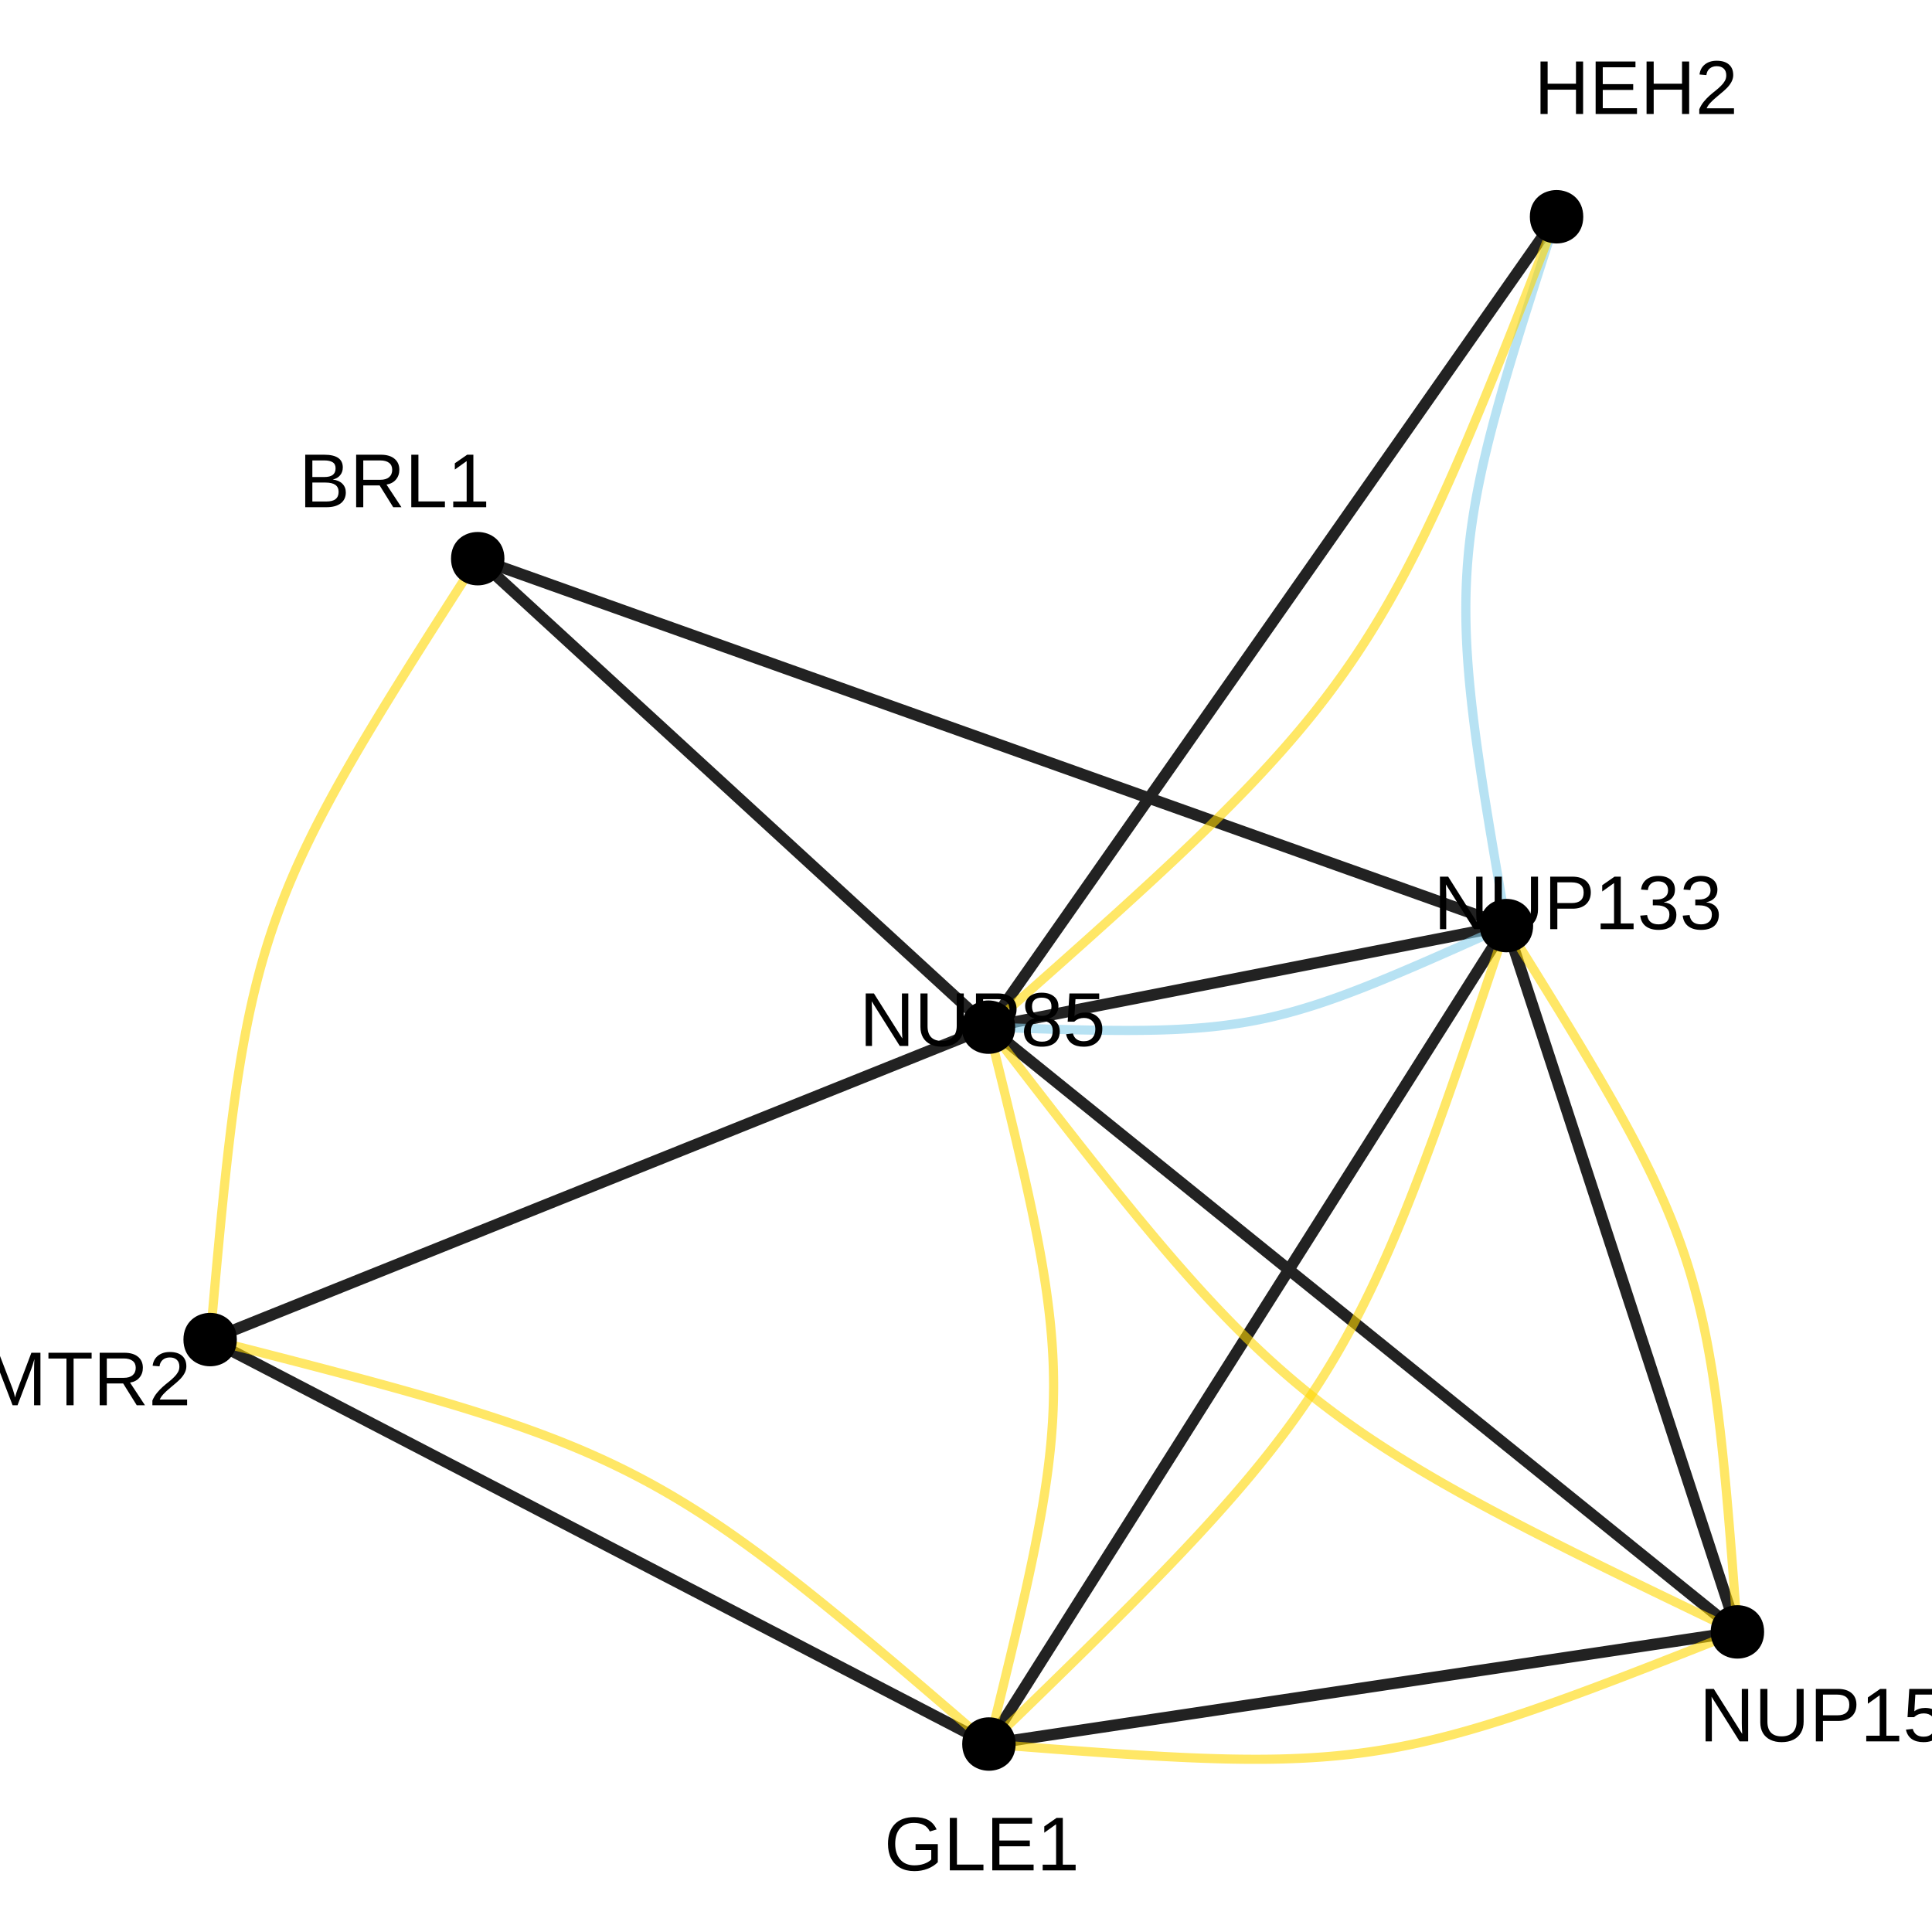 <?xml version="1.0" encoding="UTF-8"?>
<svg xmlns="http://www.w3.org/2000/svg" xmlns:xlink="http://www.w3.org/1999/xlink" width="360pt" height="360pt" viewBox="0 0 360 360" version="1.1">
<defs>
<g>
<symbol overflow="visible" id="glyph0-0">
<path style="stroke:none;" d="M 1.422 -9.781 L 9.234 -9.781 L 9.234 0 L 1.422 0 Z M 1.953 -9.25 L 1.953 -0.531 L 8.703 -0.531 L 8.703 -9.25 Z M 1.953 -9.25 "/>
</symbol>
<symbol overflow="visible" id="glyph0-1">
<path style="stroke:none;" d="M 0.719 -4.938 C 0.719 -6.52 1.141 -7.742 1.984 -8.609 C 2.836 -9.484 4.035 -9.922 5.578 -9.922 C 6.66 -9.922 7.539 -9.738 8.219 -9.375 C 8.895 -9.008 9.414 -8.426 9.781 -7.625 L 8.516 -7.25 C 8.242 -7.801 7.863 -8.203 7.375 -8.453 C 6.883 -8.711 6.273 -8.844 5.547 -8.844 C 4.422 -8.844 3.555 -8.5 2.953 -7.812 C 2.359 -7.133 2.062 -6.176 2.062 -4.938 C 2.062 -3.695 2.379 -2.719 3.016 -2 C 3.648 -1.289 4.523 -0.938 5.641 -0.938 C 6.285 -0.938 6.883 -1.031 7.438 -1.219 C 7.988 -1.414 8.438 -1.68 8.781 -2.016 L 8.781 -3.781 L 5.859 -3.781 L 5.859 -4.891 L 10 -4.891 L 10 -1.516 C 9.477 -0.992 8.844 -0.586 8.094 -0.297 C 7.344 -0.004 6.523 0.141 5.641 0.141 C 4.617 0.141 3.738 -0.062 3 -0.469 C 2.258 -0.875 1.691 -1.457 1.297 -2.219 C 0.91 -2.988 0.719 -3.895 0.719 -4.938 Z M 0.719 -4.938 "/>
</symbol>
<symbol overflow="visible" id="glyph0-2">
<path style="stroke:none;" d="M 1.172 0 L 1.172 -9.781 L 2.5 -9.781 L 2.5 -1.078 L 7.438 -1.078 L 7.438 0 Z M 1.172 0 "/>
</symbol>
<symbol overflow="visible" id="glyph0-3">
<path style="stroke:none;" d="M 1.172 0 L 1.172 -9.781 L 8.594 -9.781 L 8.594 -8.703 L 2.5 -8.703 L 2.5 -5.562 L 8.172 -5.562 L 8.172 -4.484 L 2.5 -4.484 L 2.5 -1.078 L 8.875 -1.078 L 8.875 0 Z M 1.172 0 "/>
</symbol>
<symbol overflow="visible" id="glyph0-4">
<path style="stroke:none;" d="M 1.078 0 L 1.078 -1.062 L 3.578 -1.062 L 3.578 -8.594 L 1.375 -7.016 L 1.375 -8.188 L 3.672 -9.781 L 4.828 -9.781 L 4.828 -1.062 L 7.219 -1.062 L 7.219 0 Z M 1.078 0 "/>
</symbol>
<symbol overflow="visible" id="glyph0-5">
<path style="stroke:none;" d="M 7.781 0 L 7.781 -4.531 L 2.5 -4.531 L 2.5 0 L 1.172 0 L 1.172 -9.781 L 2.5 -9.781 L 2.5 -5.641 L 7.781 -5.641 L 7.781 -9.781 L 9.109 -9.781 L 9.109 0 Z M 7.781 0 "/>
</symbol>
<symbol overflow="visible" id="glyph0-6">
<path style="stroke:none;" d="M 0.719 0 L 0.719 -0.875 C 0.945 -1.414 1.234 -1.895 1.578 -2.312 C 1.922 -2.727 2.281 -3.102 2.656 -3.438 C 3.031 -3.77 3.398 -4.078 3.766 -4.359 C 4.129 -4.648 4.457 -4.941 4.75 -5.234 C 5.051 -5.523 5.289 -5.828 5.469 -6.141 C 5.656 -6.453 5.75 -6.805 5.75 -7.203 C 5.75 -7.742 5.594 -8.16 5.281 -8.453 C 4.969 -8.754 4.531 -8.906 3.969 -8.906 C 3.438 -8.906 3 -8.758 2.656 -8.469 C 2.312 -8.176 2.109 -7.77 2.047 -7.25 L 0.766 -7.359 C 0.859 -8.148 1.191 -8.773 1.766 -9.234 C 2.336 -9.691 3.07 -9.922 3.969 -9.922 C 4.957 -9.922 5.719 -9.688 6.25 -9.219 C 6.781 -8.758 7.047 -8.102 7.047 -7.25 C 7.047 -6.863 6.957 -6.484 6.781 -6.109 C 6.602 -5.734 6.344 -5.359 6 -4.984 C 5.656 -4.609 5.004 -4.031 4.047 -3.25 C 3.516 -2.812 3.086 -2.414 2.766 -2.062 C 2.453 -1.719 2.227 -1.383 2.094 -1.062 L 7.188 -1.062 L 7.188 0 Z M 0.719 0 "/>
</symbol>
<symbol overflow="visible" id="glyph0-7">
<path style="stroke:none;" d="M 7.516 0 L 2.281 -8.328 L 2.312 -7.656 L 2.344 -6.5 L 2.344 0 L 1.172 0 L 1.172 -9.781 L 2.703 -9.781 L 8 -1.391 C 7.945 -2.297 7.922 -2.957 7.922 -3.375 L 7.922 -9.781 L 9.109 -9.781 L 9.109 0 Z M 7.516 0 "/>
</symbol>
<symbol overflow="visible" id="glyph0-8">
<path style="stroke:none;" d="M 5.078 0.141 C 4.273 0.141 3.57 -0.004 2.969 -0.297 C 2.375 -0.586 1.91 -1.008 1.578 -1.562 C 1.254 -2.125 1.094 -2.789 1.094 -3.562 L 1.094 -9.781 L 2.422 -9.781 L 2.422 -3.672 C 2.422 -2.773 2.645 -2.094 3.094 -1.625 C 3.551 -1.164 4.207 -0.938 5.062 -0.938 C 5.945 -0.938 6.633 -1.176 7.125 -1.656 C 7.613 -2.133 7.859 -2.832 7.859 -3.75 L 7.859 -9.781 L 9.172 -9.781 L 9.172 -3.672 C 9.172 -2.891 9.004 -2.207 8.672 -1.625 C 8.336 -1.051 7.863 -0.613 7.25 -0.312 C 6.633 -0.008 5.91 0.141 5.078 0.141 Z M 5.078 0.141 "/>
</symbol>
<symbol overflow="visible" id="glyph0-9">
<path style="stroke:none;" d="M 8.734 -6.844 C 8.734 -5.914 8.43 -5.176 7.828 -4.625 C 7.223 -4.082 6.398 -3.812 5.359 -3.812 L 2.5 -3.812 L 2.5 0 L 1.172 0 L 1.172 -9.781 L 5.281 -9.781 C 6.375 -9.781 7.223 -9.52 7.828 -9 C 8.43 -8.488 8.734 -7.77 8.734 -6.844 Z M 7.406 -6.828 C 7.406 -8.086 6.645 -8.719 5.125 -8.719 L 2.5 -8.719 L 2.5 -4.859 L 5.172 -4.859 C 6.66 -4.859 7.406 -5.516 7.406 -6.828 Z M 7.406 -6.828 "/>
</symbol>
<symbol overflow="visible" id="glyph0-10">
<path style="stroke:none;" d="M 7.312 -3.188 C 7.312 -2.156 7.004 -1.344 6.391 -0.75 C 5.773 -0.156 4.926 0.141 3.844 0.141 C 2.926 0.141 2.188 -0.055 1.625 -0.453 C 1.07 -0.859 0.719 -1.438 0.562 -2.188 L 1.828 -2.328 C 2.098 -1.359 2.773 -0.875 3.859 -0.875 C 4.535 -0.875 5.062 -1.078 5.438 -1.484 C 5.82 -1.891 6.016 -2.445 6.016 -3.156 C 6.016 -3.77 5.82 -4.266 5.438 -4.641 C 5.051 -5.023 4.535 -5.219 3.891 -5.219 C 3.555 -5.219 3.242 -5.164 2.953 -5.062 C 2.66 -4.957 2.367 -4.773 2.078 -4.516 L 0.859 -4.516 L 1.188 -9.781 L 6.734 -9.781 L 6.734 -8.719 L 2.312 -8.719 L 2.125 -5.609 C 2.664 -6.023 3.344 -6.234 4.156 -6.234 C 5.113 -6.234 5.879 -5.953 6.453 -5.391 C 7.023 -4.828 7.312 -4.094 7.312 -3.188 Z M 7.312 -3.188 "/>
</symbol>
<symbol overflow="visible" id="glyph0-11">
<path style="stroke:none;" d="M 7.188 -8.766 C 6.188 -7.242 5.477 -6.047 5.062 -5.172 C 4.656 -4.305 4.348 -3.453 4.141 -2.609 C 3.941 -1.773 3.844 -0.906 3.844 0 L 2.531 0 C 2.531 -1.25 2.797 -2.562 3.328 -3.938 C 3.859 -5.32 4.742 -6.914 5.984 -8.719 L 0.734 -8.719 L 0.734 -9.781 L 7.188 -9.781 Z M 7.188 -8.766 "/>
</symbol>
<symbol overflow="visible" id="glyph0-12">
<path style="stroke:none;" d="M 8.734 -2.75 C 8.734 -1.883 8.414 -1.207 7.781 -0.719 C 7.145 -0.238 6.266 0 5.141 0 L 1.172 0 L 1.172 -9.781 L 4.719 -9.781 C 7.02 -9.781 8.172 -8.988 8.172 -7.406 C 8.172 -6.832 8.004 -6.348 7.672 -5.953 C 7.348 -5.555 6.891 -5.289 6.297 -5.156 C 7.078 -5.062 7.676 -4.801 8.094 -4.375 C 8.52 -3.945 8.734 -3.406 8.734 -2.75 Z M 6.828 -7.25 C 6.828 -7.781 6.645 -8.156 6.281 -8.375 C 5.926 -8.602 5.406 -8.719 4.719 -8.719 L 2.5 -8.719 L 2.5 -5.625 L 4.719 -5.625 C 5.426 -5.625 5.953 -5.754 6.297 -6.016 C 6.648 -6.285 6.828 -6.695 6.828 -7.25 Z M 7.391 -2.859 C 7.391 -4.016 6.582 -4.594 4.969 -4.594 L 2.5 -4.594 L 2.5 -1.062 L 5.062 -1.062 C 5.875 -1.062 6.461 -1.211 6.828 -1.516 C 7.203 -1.816 7.391 -2.266 7.391 -2.859 Z M 7.391 -2.859 "/>
</symbol>
<symbol overflow="visible" id="glyph0-13">
<path style="stroke:none;" d="M 8.078 0 L 5.547 -4.062 L 2.5 -4.062 L 2.5 0 L 1.172 0 L 1.172 -9.781 L 5.766 -9.781 C 6.867 -9.781 7.719 -9.531 8.312 -9.031 C 8.914 -8.539 9.219 -7.859 9.219 -6.984 C 9.219 -6.254 9.004 -5.641 8.578 -5.141 C 8.16 -4.648 7.578 -4.344 6.828 -4.219 L 9.609 0 Z M 7.891 -6.969 C 7.891 -7.539 7.695 -7.973 7.312 -8.266 C 6.926 -8.566 6.367 -8.719 5.641 -8.719 L 2.5 -8.719 L 2.5 -5.109 L 5.688 -5.109 C 6.383 -5.109 6.926 -5.27 7.312 -5.594 C 7.695 -5.926 7.891 -6.383 7.891 -6.969 Z M 7.891 -6.969 "/>
</symbol>
<symbol overflow="visible" id="glyph0-14">
<path style="stroke:none;" d="M 7.297 -2.734 C 7.297 -1.828 7.004 -1.117 6.422 -0.609 C 5.848 -0.109 5.023 0.141 3.953 0.141 C 2.91 0.141 2.094 -0.102 1.5 -0.594 C 0.914 -1.094 0.625 -1.801 0.625 -2.719 C 0.625 -3.352 0.805 -3.891 1.172 -4.328 C 1.535 -4.766 2 -5.023 2.562 -5.109 L 2.562 -5.141 C 2.031 -5.266 1.609 -5.535 1.297 -5.953 C 0.992 -6.367 0.844 -6.859 0.844 -7.422 C 0.844 -8.172 1.117 -8.773 1.672 -9.234 C 2.234 -9.691 2.984 -9.922 3.922 -9.922 C 4.891 -9.922 5.648 -9.691 6.203 -9.234 C 6.766 -8.785 7.047 -8.176 7.047 -7.406 C 7.047 -6.844 6.891 -6.352 6.578 -5.938 C 6.266 -5.52 5.844 -5.258 5.312 -5.156 L 5.312 -5.125 C 5.938 -5.031 6.422 -4.766 6.766 -4.328 C 7.117 -3.898 7.297 -3.367 7.297 -2.734 Z M 5.75 -7.344 C 5.75 -8.445 5.141 -9 3.922 -9 C 3.336 -9 2.891 -8.859 2.578 -8.578 C 2.273 -8.305 2.125 -7.895 2.125 -7.344 C 2.125 -6.781 2.281 -6.348 2.594 -6.047 C 2.914 -5.754 3.363 -5.609 3.938 -5.609 C 4.531 -5.609 4.977 -5.742 5.281 -6.016 C 5.594 -6.285 5.75 -6.727 5.75 -7.344 Z M 5.984 -2.844 C 5.984 -3.445 5.801 -3.898 5.438 -4.203 C 5.082 -4.516 4.578 -4.672 3.922 -4.672 C 3.297 -4.672 2.801 -4.504 2.438 -4.172 C 2.082 -3.848 1.906 -3.395 1.906 -2.812 C 1.906 -1.469 2.594 -0.797 3.969 -0.797 C 4.645 -0.797 5.148 -0.957 5.484 -1.281 C 5.816 -1.613 5.984 -2.133 5.984 -2.844 Z M 5.984 -2.844 "/>
</symbol>
<symbol overflow="visible" id="glyph0-15">
<path style="stroke:none;" d="M 9.484 0 L 9.484 -6.531 C 9.484 -7.25 9.504 -7.941 9.547 -8.609 C 9.316 -7.773 9.113 -7.129 8.938 -6.672 L 6.406 0 L 5.484 0 L 2.922 -6.672 L 2.531 -7.844 L 2.297 -8.609 L 2.312 -7.844 L 2.344 -6.531 L 2.344 0 L 1.172 0 L 1.172 -9.781 L 2.906 -9.781 L 5.516 -3 C 5.609 -2.727 5.695 -2.438 5.781 -2.125 C 5.863 -1.812 5.922 -1.582 5.953 -1.438 C 5.984 -1.625 6.055 -1.906 6.172 -2.281 C 6.297 -2.664 6.379 -2.906 6.422 -3 L 8.984 -9.781 L 10.672 -9.781 L 10.672 0 Z M 9.484 0 "/>
</symbol>
<symbol overflow="visible" id="glyph0-16">
<path style="stroke:none;" d="M 5 -8.703 L 5 0 L 3.672 0 L 3.672 -8.703 L 0.312 -8.703 L 0.312 -9.781 L 8.359 -9.781 L 8.359 -8.703 Z M 5 -8.703 "/>
</symbol>
<symbol overflow="visible" id="glyph0-17">
<path style="stroke:none;" d="M 7.281 -2.703 C 7.281 -1.797 6.992 -1.094 6.422 -0.594 C 5.848 -0.102 5.031 0.141 3.969 0.141 C 2.977 0.141 2.188 -0.082 1.594 -0.531 C 1 -0.977 0.648 -1.641 0.547 -2.516 L 1.828 -2.625 C 1.992 -1.469 2.707 -0.891 3.969 -0.891 C 4.594 -0.891 5.082 -1.047 5.438 -1.359 C 5.801 -1.672 5.984 -2.133 5.984 -2.75 C 5.984 -3.281 5.773 -3.691 5.359 -3.984 C 4.953 -4.285 4.363 -4.438 3.594 -4.438 L 2.891 -4.438 L 2.891 -5.516 L 3.562 -5.516 C 4.25 -5.516 4.781 -5.664 5.156 -5.969 C 5.539 -6.27 5.734 -6.68 5.734 -7.203 C 5.734 -7.723 5.578 -8.133 5.266 -8.438 C 4.953 -8.75 4.492 -8.906 3.891 -8.906 C 3.336 -8.906 2.891 -8.758 2.547 -8.469 C 2.211 -8.188 2.02 -7.789 1.969 -7.281 L 0.703 -7.375 C 0.797 -8.176 1.129 -8.801 1.703 -9.25 C 2.273 -9.695 3.008 -9.922 3.906 -9.922 C 4.883 -9.922 5.645 -9.691 6.188 -9.234 C 6.738 -8.785 7.016 -8.156 7.016 -7.344 C 7.016 -6.719 6.836 -6.207 6.484 -5.812 C 6.141 -5.426 5.633 -5.16 4.969 -5.016 L 4.969 -4.984 C 5.695 -4.91 6.266 -4.664 6.672 -4.25 C 7.078 -3.844 7.281 -3.328 7.281 -2.703 Z M 7.281 -2.703 "/>
</symbol>
</g>
</defs>
<g id="surface154738">
<rect x="0" y="0" width="360" height="360" style="fill:rgb(100%,100%,100%);fill-opacity:1;stroke:none;"/>
<path style="fill:none;stroke-width:2.134;stroke-linecap:butt;stroke-linejoin:round;stroke:rgb(13.333%,13.333%,13.333%);stroke-opacity:1;stroke-miterlimit:1;" d="M 280.703 172.469 L 279.254 172.754 L 277.836 173.031 L 276.445 173.305 L 275.082 173.57 L 273.746 173.836 L 272.438 174.09 L 271.152 174.344 L 269.898 174.59 L 268.664 174.832 L 267.453 175.066 L 266.27 175.301 L 265.109 175.527 L 263.969 175.75 L 262.852 175.969 L 261.754 176.188 L 260.676 176.398 L 259.621 176.605 L 258.582 176.809 L 257.566 177.008 L 256.566 177.203 L 255.582 177.395 L 254.617 177.586 L 253.668 177.77 L 252.738 177.953 L 251.82 178.133 L 250.914 178.312 L 250.027 178.484 L 249.152 178.656 L 248.289 178.824 L 247.438 178.992 L 246.598 179.156 L 245.77 179.32 L 244.953 179.48 L 244.145 179.637 L 243.348 179.793 L 242.559 179.949 L 241.777 180.102 L 241 180.254 L 240.234 180.406 L 239.473 180.555 L 238.719 180.703 L 237.969 180.852 L 237.223 180.996 L 236.48 181.141 L 235.004 181.43 L 234.27 181.574 L 232.809 181.863 L 232.074 182.004 L 230.613 182.293 L 229.879 182.438 L 228.402 182.727 L 227.66 182.871 L 226.914 183.016 L 226.164 183.164 L 225.41 183.312 L 224.648 183.461 L 223.883 183.613 L 223.105 183.762 L 222.324 183.918 L 221.535 184.07 L 220.738 184.227 L 219.93 184.387 L 219.113 184.547 L 218.285 184.711 L 217.445 184.875 L 216.594 185.039 L 215.73 185.211 L 214.855 185.383 L 213.965 185.555 L 213.062 185.734 L 212.145 185.914 L 211.211 186.098 L 210.266 186.281 L 209.301 186.473 L 208.316 186.664 L 207.316 186.859 L 206.297 187.059 L 205.262 187.262 L 204.207 187.469 L 203.129 187.68 L 202.031 187.895 L 200.914 188.113 L 199.773 188.34 L 198.613 188.566 L 197.426 188.797 L 196.219 189.035 L 194.984 189.277 L 193.727 189.523 L 192.445 189.777 L 191.137 190.031 L 189.801 190.293 L 188.438 190.562 L 187.047 190.836 L 185.629 191.113 L 184.18 191.395 "/>
<path style="fill:none;stroke-width:2.134;stroke-linecap:butt;stroke-linejoin:round;stroke:rgb(13.333%,13.333%,13.333%);stroke-opacity:1;stroke-miterlimit:1;" d="M 280.703 172.469 L 281.348 174.445 L 281.98 176.379 L 282.602 178.273 L 283.207 180.133 L 283.805 181.953 L 284.387 183.738 L 284.957 185.488 L 285.52 187.203 L 286.07 188.883 L 286.609 190.531 L 287.137 192.148 L 287.656 193.734 L 288.164 195.289 L 288.66 196.812 L 289.152 198.309 L 289.629 199.773 L 290.102 201.215 L 290.562 202.629 L 291.02 204.016 L 291.465 205.379 L 291.902 206.719 L 292.332 208.035 L 292.754 209.328 L 293.172 210.602 L 293.582 211.852 L 293.984 213.086 L 294.379 214.297 L 294.77 215.492 L 295.156 216.668 L 295.535 217.828 L 295.91 218.973 L 296.277 220.102 L 296.641 221.215 L 297.004 222.316 L 297.359 223.406 L 297.711 224.48 L 298.059 225.547 L 298.402 226.602 L 298.746 227.648 L 299.086 228.688 L 299.422 229.719 L 299.758 230.742 L 300.09 231.758 L 300.422 232.77 L 300.75 233.777 L 301.078 234.781 L 301.406 235.781 L 301.73 236.781 L 302.059 237.777 L 302.383 238.773 L 302.711 239.77 L 303.039 240.77 L 303.363 241.77 L 303.691 242.773 L 304.023 243.781 L 304.352 244.793 L 304.684 245.809 L 305.02 246.832 L 305.355 247.863 L 305.695 248.902 L 306.039 249.949 L 306.383 251.004 L 306.73 252.07 L 307.086 253.145 L 307.441 254.234 L 307.801 255.336 L 308.164 256.449 L 308.535 257.578 L 308.91 258.723 L 309.289 259.883 L 309.672 261.059 L 310.062 262.254 L 310.461 263.465 L 310.863 264.699 L 311.27 265.949 L 311.688 267.223 L 312.109 268.516 L 312.539 269.832 L 312.98 271.172 L 313.426 272.535 L 313.879 273.922 L 314.34 275.336 L 314.812 276.777 L 315.293 278.242 L 315.781 279.738 L 316.281 281.262 L 316.789 282.816 L 317.305 284.402 L 317.836 286.02 L 318.375 287.668 L 318.922 289.348 L 319.484 291.062 L 320.055 292.812 L 320.641 294.598 L 321.234 296.418 L 321.844 298.277 L 322.465 300.172 L 323.094 302.105 L 323.742 304.082 "/>
<path style="fill:none;stroke-width:2.134;stroke-linecap:butt;stroke-linejoin:round;stroke:rgb(13.333%,13.333%,13.333%);stroke-opacity:1;stroke-miterlimit:1;" d="M 280.703 172.469 L 279.254 174.758 L 277.836 177 L 276.449 179.195 L 275.086 181.352 L 273.754 183.461 L 272.445 185.527 L 271.164 187.555 L 269.906 189.543 L 268.676 191.492 L 267.469 193.398 L 266.285 195.273 L 265.121 197.109 L 263.984 198.91 L 262.867 200.676 L 261.77 202.41 L 260.695 204.109 L 259.641 205.777 L 258.605 207.418 L 257.586 209.027 L 256.59 210.605 L 255.605 212.156 L 254.645 213.684 L 253.695 215.18 L 252.762 216.656 L 251.848 218.105 L 250.945 219.531 L 250.055 220.938 L 249.18 222.32 L 248.32 223.684 L 247.469 225.027 L 246.629 226.355 L 245.805 227.664 L 244.988 228.953 L 244.18 230.23 L 243.383 231.492 L 242.594 232.738 L 241.812 233.973 L 241.039 235.199 L 240.273 236.41 L 239.512 237.613 L 238.758 238.805 L 238.008 239.992 L 237.262 241.172 L 236.52 242.344 L 235.785 243.508 L 235.047 244.672 L 234.316 245.832 L 233.582 246.988 L 230.66 251.613 L 229.926 252.773 L 229.191 253.938 L 228.453 255.105 L 227.711 256.277 L 226.965 257.453 L 226.215 258.641 L 225.461 259.832 L 224.703 261.035 L 223.934 262.25 L 223.16 263.473 L 222.379 264.707 L 221.59 265.953 L 220.793 267.215 L 219.988 268.492 L 219.172 269.785 L 218.344 271.094 L 217.504 272.418 L 216.656 273.762 L 215.793 275.125 L 214.918 276.508 L 214.031 277.914 L 213.129 279.34 L 212.211 280.789 L 211.277 282.266 L 210.332 283.766 L 209.367 285.289 L 208.387 286.84 L 207.387 288.422 L 206.367 290.027 L 205.332 291.668 L 204.277 293.336 L 203.203 295.035 L 202.105 296.77 L 200.988 298.535 L 199.852 300.336 L 198.691 302.172 L 197.508 304.047 L 196.297 305.957 L 195.066 307.902 L 193.809 309.891 L 192.527 311.918 L 191.223 313.984 L 189.887 316.098 L 188.523 318.25 L 187.137 320.445 L 185.719 322.688 L 184.273 324.977 "/>
<path style="fill:none;stroke-width:2.134;stroke-linecap:butt;stroke-linejoin:round;stroke:rgb(13.333%,13.333%,13.333%);stroke-opacity:1;stroke-miterlimit:1;" d="M 280.703 172.469 L 277.828 171.445 L 275.008 170.441 L 272.246 169.453 L 269.539 168.488 L 266.887 167.543 L 264.289 166.617 L 261.742 165.707 L 259.242 164.816 L 256.793 163.945 L 254.395 163.086 L 252.039 162.246 L 249.734 161.426 L 247.469 160.617 L 245.25 159.824 L 243.07 159.047 L 240.934 158.285 L 238.836 157.539 L 236.777 156.805 L 234.754 156.082 L 232.77 155.375 L 230.82 154.68 L 228.902 153.996 L 227.016 153.324 L 225.164 152.664 L 223.344 152.012 L 221.547 151.371 L 219.781 150.742 L 218.043 150.121 L 216.328 149.512 L 214.641 148.91 L 212.973 148.316 L 211.332 147.727 L 209.707 147.148 L 208.102 146.578 L 206.516 146.012 L 204.949 145.453 L 203.395 144.898 L 201.859 144.352 L 200.336 143.805 L 198.824 143.266 L 197.324 142.734 L 195.832 142.199 L 194.352 141.672 L 192.879 141.148 L 191.41 140.625 L 189.949 140.102 L 188.492 139.582 L 187.039 139.062 L 185.586 138.547 L 182.68 137.508 L 181.227 136.992 L 179.766 136.473 L 178.305 135.949 L 176.84 135.426 L 175.363 134.902 L 173.883 134.371 L 172.395 133.84 L 170.895 133.305 L 169.383 132.766 L 167.859 132.223 L 166.32 131.676 L 164.77 131.121 L 163.199 130.562 L 161.613 129.996 L 160.012 129.426 L 158.387 128.844 L 156.742 128.258 L 155.078 127.664 L 153.387 127.062 L 151.672 126.449 L 149.934 125.832 L 148.168 125.199 L 146.375 124.562 L 144.551 123.91 L 142.699 123.25 L 140.816 122.578 L 138.898 121.895 L 136.949 121.199 L 134.961 120.492 L 132.941 119.77 L 130.883 119.035 L 128.785 118.285 L 126.645 117.523 L 124.469 116.746 L 122.246 115.957 L 119.984 115.148 L 117.676 114.324 L 115.324 113.484 L 112.922 112.629 L 110.473 111.758 L 107.977 110.867 L 105.43 109.957 L 102.828 109.031 L 100.176 108.082 L 97.469 107.117 L 94.707 106.133 L 91.891 105.129 L 89.016 104.102 "/>
<path style="fill:none;stroke-width:2.134;stroke-linecap:butt;stroke-linejoin:round;stroke:rgb(13.333%,13.333%,13.333%);stroke-opacity:1;stroke-miterlimit:1;" d="M 290.039 40.391 L 288.453 42.656 L 286.895 44.875 L 285.371 47.051 L 283.875 49.184 L 282.41 51.273 L 280.977 53.32 L 279.57 55.328 L 278.191 57.297 L 276.836 59.223 L 275.512 61.113 L 274.211 62.969 L 272.938 64.789 L 271.688 66.57 L 270.461 68.32 L 269.258 70.035 L 268.078 71.719 L 266.918 73.371 L 265.781 74.992 L 264.664 76.586 L 263.57 78.152 L 262.492 79.688 L 261.434 81.199 L 260.395 82.684 L 259.371 84.141 L 258.363 85.578 L 257.371 86.988 L 256.398 88.383 L 255.438 89.75 L 254.492 91.102 L 253.559 92.434 L 252.637 93.746 L 251.73 95.039 L 250.832 96.32 L 249.949 97.582 L 249.07 98.832 L 248.207 100.066 L 247.348 101.289 L 246.5 102.5 L 245.656 103.703 L 244.824 104.891 L 243.996 106.074 L 243.172 107.246 L 242.352 108.414 L 241.539 109.574 L 240.73 110.73 L 239.922 111.883 L 239.117 113.031 L 238.312 114.176 L 236.711 116.465 L 235.906 117.609 L 235.105 118.758 L 234.301 119.902 L 233.492 121.055 L 232.684 122.211 L 231.867 123.371 L 231.051 124.539 L 230.227 125.715 L 229.398 126.895 L 228.562 128.086 L 227.723 129.285 L 226.871 130.496 L 226.016 131.719 L 225.148 132.957 L 224.273 134.203 L 223.387 135.469 L 222.492 136.746 L 221.582 138.043 L 220.664 139.355 L 219.73 140.688 L 218.785 142.035 L 217.824 143.406 L 216.848 144.797 L 215.859 146.211 L 214.852 147.645 L 213.828 149.105 L 212.789 150.59 L 211.73 152.098 L 210.652 153.637 L 209.555 155.199 L 208.438 156.793 L 207.301 158.414 L 206.145 160.066 L 204.961 161.75 L 203.762 163.469 L 202.535 165.215 L 201.285 167 L 200.008 168.816 L 198.711 170.672 L 197.383 172.562 L 196.031 174.492 L 194.652 176.461 L 193.246 178.469 L 191.809 180.516 L 190.344 182.605 L 188.852 184.734 L 187.324 186.91 L 185.77 189.133 L 184.18 191.395 "/>
<path style="fill:none;stroke-width:2.134;stroke-linecap:butt;stroke-linejoin:round;stroke:rgb(13.333%,13.333%,13.333%);stroke-opacity:1;stroke-miterlimit:1;" d="M 323.742 304.082 L 321.648 302.391 L 319.598 300.734 L 317.586 299.109 L 315.617 297.52 L 313.684 295.961 L 311.793 294.434 L 309.938 292.934 L 308.117 291.465 L 306.336 290.027 L 304.586 288.617 L 302.875 287.23 L 301.195 285.875 L 299.547 284.543 L 297.93 283.238 L 296.344 281.957 L 294.789 280.703 L 293.262 279.469 L 291.762 278.258 L 290.289 277.07 L 288.844 275.902 L 287.422 274.758 L 286.027 273.629 L 284.656 272.523 L 283.305 271.434 L 281.98 270.359 L 280.672 269.309 L 279.387 268.27 L 278.121 267.246 L 276.875 266.238 L 275.645 265.246 L 274.43 264.266 L 273.234 263.301 L 272.051 262.344 L 270.883 261.402 L 269.73 260.469 L 268.59 259.547 L 267.457 258.637 L 266.34 257.73 L 265.23 256.836 L 264.129 255.949 L 263.035 255.066 L 261.953 254.191 L 260.871 253.32 L 259.801 252.453 L 258.73 251.59 L 257.668 250.73 L 256.605 249.875 L 254.488 248.164 L 253.434 247.312 L 251.316 245.602 L 250.254 244.746 L 249.191 243.887 L 248.121 243.023 L 247.051 242.156 L 245.973 241.285 L 244.887 240.41 L 243.793 239.527 L 242.691 238.641 L 241.582 237.746 L 240.465 236.84 L 239.336 235.93 L 238.191 235.008 L 237.039 234.074 L 235.871 233.133 L 234.688 232.176 L 233.492 231.211 L 232.277 230.23 L 231.047 229.238 L 229.801 228.23 L 228.535 227.207 L 227.25 226.172 L 225.941 225.117 L 224.617 224.043 L 223.266 222.953 L 221.895 221.848 L 220.5 220.719 L 219.078 219.574 L 217.633 218.406 L 216.16 217.219 L 214.664 216.008 L 213.137 214.773 L 211.578 213.52 L 209.992 212.238 L 208.375 210.934 L 206.727 209.602 L 205.047 208.246 L 203.336 206.859 L 201.586 205.449 L 199.805 204.012 L 197.984 202.543 L 196.129 201.043 L 194.238 199.516 L 192.309 197.957 L 190.336 196.367 L 188.324 194.742 L 186.273 193.086 L 184.18 191.395 "/>
<path style="fill:none;stroke-width:2.134;stroke-linecap:butt;stroke-linejoin:round;stroke:rgb(13.333%,13.333%,13.333%);stroke-opacity:1;stroke-miterlimit:1;" d="M 323.742 304.082 L 321.648 304.395 L 319.598 304.699 L 317.59 305.004 L 315.621 305.297 L 313.691 305.586 L 311.801 305.871 L 309.945 306.148 L 308.129 306.418 L 306.348 306.688 L 304.602 306.949 L 302.887 307.203 L 301.207 307.457 L 299.562 307.703 L 297.945 307.945 L 296.359 308.184 L 294.805 308.414 L 293.281 308.645 L 291.781 308.867 L 290.312 309.09 L 288.867 309.305 L 287.445 309.52 L 286.051 309.727 L 284.68 309.934 L 283.332 310.133 L 282.008 310.332 L 280.703 310.527 L 279.418 310.723 L 278.152 310.91 L 276.906 311.098 L 275.676 311.281 L 274.465 311.465 L 273.266 311.641 L 272.086 311.82 L 270.918 311.996 L 269.766 312.168 L 268.625 312.34 L 267.496 312.508 L 266.375 312.676 L 265.266 312.84 L 264.168 313.004 L 263.074 313.168 L 261.992 313.332 L 260.914 313.492 L 258.773 313.812 L 256.648 314.133 L 255.594 314.289 L 254.535 314.449 L 253.477 314.605 L 252.422 314.766 L 251.363 314.926 L 250.301 315.082 L 249.238 315.242 L 248.172 315.402 L 246.023 315.723 L 244.938 315.887 L 243.848 316.051 L 242.746 316.215 L 241.637 316.383 L 240.52 316.551 L 239.391 316.719 L 238.246 316.891 L 237.094 317.062 L 235.926 317.238 L 234.746 317.414 L 233.551 317.594 L 232.336 317.773 L 231.109 317.957 L 229.863 318.145 L 228.598 318.336 L 227.312 318.527 L 226.008 318.723 L 224.68 318.922 L 223.332 319.125 L 221.961 319.328 L 220.566 319.539 L 219.148 319.75 L 217.703 319.969 L 216.23 320.188 L 214.734 320.41 L 213.207 320.641 L 211.652 320.875 L 210.066 321.109 L 208.453 321.352 L 206.805 321.602 L 205.125 321.852 L 203.414 322.109 L 201.668 322.371 L 199.887 322.637 L 198.066 322.91 L 196.215 323.188 L 194.324 323.469 L 192.391 323.758 L 190.422 324.055 L 188.414 324.355 L 186.363 324.664 L 184.273 324.977 "/>
<path style="fill:none;stroke-width:2.134;stroke-linecap:butt;stroke-linejoin:round;stroke:rgb(13.333%,13.333%,13.333%);stroke-opacity:1;stroke-miterlimit:1;" d="M 184.18 191.395 L 182.004 192.27 L 179.875 193.125 L 177.785 193.965 L 175.738 194.785 L 173.73 195.59 L 171.766 196.379 L 169.836 197.156 L 167.945 197.914 L 166.094 198.656 L 164.277 199.387 L 162.496 200.102 L 160.75 200.801 L 159.039 201.488 L 157.359 202.164 L 155.711 202.824 L 154.094 203.473 L 152.508 204.109 L 150.949 204.738 L 149.418 205.352 L 147.918 205.953 L 146.441 206.547 L 144.992 207.129 L 143.566 207.699 L 142.164 208.262 L 140.785 208.816 L 139.426 209.363 L 138.09 209.898 L 136.777 210.426 L 135.48 210.945 L 134.199 211.461 L 132.941 211.965 L 131.695 212.465 L 130.469 212.957 L 129.254 213.445 L 128.055 213.926 L 126.867 214.402 L 125.695 214.875 L 124.531 215.34 L 123.379 215.805 L 122.234 216.262 L 121.098 216.719 L 119.973 217.172 L 118.852 217.621 L 117.734 218.07 L 116.625 218.516 L 115.52 218.957 L 114.418 219.402 L 113.316 219.844 L 111.121 220.727 L 107.816 222.051 L 106.711 222.496 L 105.602 222.941 L 104.484 223.387 L 103.367 223.836 L 102.238 224.289 L 101.102 224.746 L 99.961 225.203 L 98.805 225.668 L 97.645 226.133 L 96.469 226.605 L 95.281 227.082 L 94.082 227.562 L 92.867 228.051 L 91.641 228.543 L 90.398 229.043 L 89.137 229.551 L 87.859 230.062 L 86.562 230.582 L 85.246 231.109 L 83.91 231.648 L 82.555 232.191 L 81.176 232.746 L 79.773 233.309 L 78.348 233.879 L 76.898 234.465 L 75.422 235.055 L 73.918 235.66 L 72.391 236.273 L 70.832 236.898 L 69.242 237.535 L 67.625 238.184 L 65.98 238.844 L 64.301 239.52 L 62.586 240.207 L 60.84 240.91 L 59.059 241.625 L 57.242 242.352 L 55.391 243.098 L 53.5 243.855 L 51.574 244.629 L 49.605 245.418 L 47.602 246.223 L 45.551 247.047 L 43.465 247.883 L 41.332 248.738 L 39.156 249.613 "/>
<path style="fill:none;stroke-width:2.134;stroke-linecap:butt;stroke-linejoin:round;stroke:rgb(13.333%,13.333%,13.333%);stroke-opacity:1;stroke-miterlimit:1;" d="M 184.18 191.395 L 182.754 190.086 L 181.355 188.805 L 179.984 187.547 L 178.641 186.312 L 177.324 185.105 L 176.031 183.922 L 174.77 182.762 L 173.527 181.625 L 172.312 180.508 L 171.121 179.418 L 169.953 178.344 L 168.805 177.293 L 167.684 176.262 L 166.578 175.25 L 165.5 174.258 L 164.438 173.285 L 163.395 172.332 L 162.375 171.395 L 161.371 170.473 L 160.383 169.566 L 159.414 168.68 L 158.465 167.809 L 157.527 166.949 L 156.609 166.105 L 155.703 165.273 L 154.812 164.457 L 153.938 163.652 L 153.074 162.863 L 152.223 162.082 L 151.383 161.312 L 150.559 160.555 L 149.742 159.805 L 148.934 159.066 L 148.137 158.336 L 147.352 157.613 L 146.574 156.898 L 145.801 156.191 L 145.039 155.492 L 144.281 154.797 L 143.531 154.109 L 142.785 153.426 L 142.047 152.746 L 140.578 151.402 L 139.125 150.066 L 138.402 149.406 L 137.68 148.742 L 136.957 148.082 L 136.238 147.418 L 135.516 146.758 L 134.07 145.43 L 133.344 144.766 L 132.617 144.098 L 131.887 143.426 L 131.148 142.754 L 130.41 142.074 L 129.664 141.391 L 128.914 140.703 L 128.156 140.008 L 127.395 139.309 L 126.625 138.602 L 125.844 137.887 L 125.059 137.164 L 124.262 136.434 L 123.457 135.695 L 122.641 134.945 L 121.812 134.188 L 120.973 133.418 L 120.121 132.637 L 119.258 131.844 L 118.383 131.043 L 117.492 130.227 L 116.586 129.395 L 115.668 128.551 L 114.73 127.691 L 113.781 126.82 L 112.812 125.93 L 111.828 125.027 L 110.824 124.105 L 109.801 123.168 L 108.758 122.215 L 107.699 121.242 L 106.617 120.25 L 105.516 119.238 L 104.391 118.207 L 103.246 117.156 L 102.074 116.082 L 100.883 114.992 L 99.668 113.875 L 98.43 112.738 L 97.164 111.578 L 95.875 110.395 L 94.555 109.188 L 93.211 107.953 L 91.84 106.695 L 90.441 105.414 L 89.016 104.102 "/>
<path style="fill:none;stroke-width:2.134;stroke-linecap:butt;stroke-linejoin:round;stroke:rgb(13.333%,13.333%,13.333%);stroke-opacity:1;stroke-miterlimit:1;" d="M 39.156 249.613 L 41.332 250.742 L 43.465 251.852 L 45.555 252.938 L 47.605 254 L 49.613 255.043 L 51.582 256.066 L 53.512 257.066 L 55.402 258.051 L 57.254 259.012 L 59.07 259.957 L 60.855 260.883 L 62.602 261.789 L 64.316 262.68 L 65.996 263.551 L 67.645 264.406 L 69.262 265.25 L 70.852 266.074 L 72.41 266.883 L 73.941 267.676 L 75.445 268.457 L 76.922 269.227 L 78.371 269.977 L 79.797 270.719 L 81.199 271.449 L 82.582 272.164 L 83.938 272.871 L 85.273 273.562 L 86.59 274.246 L 87.891 274.922 L 89.168 275.586 L 90.43 276.242 L 91.672 276.887 L 92.902 277.523 L 94.117 278.156 L 95.316 278.777 L 96.504 279.395 L 97.68 280.008 L 98.844 280.609 L 99.996 281.211 L 101.141 281.805 L 102.277 282.395 L 103.406 282.98 L 104.527 283.562 L 105.645 284.141 L 106.754 284.719 L 108.965 285.867 L 110.066 286.438 L 111.164 287.008 L 112.266 287.578 L 113.363 288.152 L 114.465 288.723 L 116.676 289.871 L 117.785 290.449 L 118.902 291.027 L 120.023 291.609 L 121.152 292.195 L 122.285 292.785 L 123.43 293.379 L 124.586 293.977 L 125.75 294.582 L 126.922 295.191 L 128.109 295.809 L 129.312 296.434 L 130.527 297.062 L 131.754 297.703 L 133 298.348 L 134.262 299.004 L 135.539 299.668 L 136.836 300.34 L 138.152 301.023 L 139.488 301.719 L 140.848 302.426 L 142.227 303.141 L 143.629 303.871 L 145.059 304.609 L 146.508 305.363 L 147.984 306.129 L 149.488 306.91 L 151.02 307.707 L 152.578 308.516 L 154.164 309.34 L 155.785 310.18 L 157.434 311.039 L 159.113 311.91 L 160.828 312.801 L 162.574 313.707 L 164.355 314.633 L 166.172 315.578 L 168.027 316.539 L 169.918 317.52 L 171.848 318.523 L 173.816 319.547 L 175.824 320.586 L 177.871 321.652 L 179.961 322.738 L 182.094 323.844 L 184.273 324.977 "/>
<path style="fill:none;stroke-width:1.707;stroke-linecap:butt;stroke-linejoin:round;stroke:rgb(100%,84.314%,0%);stroke-opacity:0.6;stroke-miterlimit:1;" d="M 280.703 172.469 L 281.805 174.246 L 282.891 175.988 L 283.953 177.695 L 284.992 179.375 L 286.012 181.02 L 287.012 182.637 L 287.992 184.223 L 288.949 185.781 L 289.891 187.312 L 290.809 188.812 L 291.707 190.289 L 292.59 191.742 L 293.453 193.168 L 294.297 194.566 L 295.121 195.945 L 295.926 197.301 L 296.715 198.633 L 297.488 199.945 L 298.242 201.238 L 298.977 202.508 L 299.699 203.762 L 300.402 204.992 L 301.09 206.211 L 301.758 207.41 L 302.414 208.594 L 303.051 209.762 L 303.676 210.914 L 304.285 212.055 L 304.875 213.184 L 305.457 214.297 L 306.02 215.398 L 306.57 216.492 L 307.105 217.574 L 307.625 218.645 L 308.137 219.711 L 308.629 220.766 L 309.113 221.816 L 309.582 222.859 L 310.039 223.895 L 310.484 224.926 L 310.914 225.957 L 311.336 226.98 L 311.746 228.004 L 312.145 229.023 L 312.531 230.043 L 312.906 231.059 L 313.273 232.078 L 313.625 233.098 L 313.973 234.121 L 314.309 235.145 L 314.633 236.176 L 314.949 237.207 L 315.254 238.242 L 315.555 239.285 L 315.844 240.336 L 316.125 241.391 L 316.398 242.453 L 316.66 243.527 L 316.918 244.609 L 317.168 245.699 L 317.414 246.801 L 317.648 247.914 L 317.879 249.043 L 318.102 250.18 L 318.316 251.336 L 318.527 252.504 L 318.73 253.684 L 318.934 254.883 L 319.125 256.102 L 319.316 257.332 L 319.5 258.586 L 319.68 259.855 L 319.855 261.145 L 320.027 262.457 L 320.195 263.789 L 320.359 265.145 L 320.523 266.52 L 320.68 267.922 L 320.836 269.348 L 320.988 270.797 L 321.141 272.27 L 321.289 273.773 L 321.434 275.301 L 321.582 276.859 L 321.727 278.445 L 321.867 280.059 L 322.012 281.707 L 322.152 283.383 L 322.293 285.09 L 322.434 286.832 L 322.574 288.605 L 322.719 290.414 L 322.859 292.254 L 323.004 294.133 L 323.148 296.047 L 323.293 298 L 323.441 299.988 L 323.59 302.016 L 323.742 304.082 "/>
<path style="fill:none;stroke-width:1.707;stroke-linecap:butt;stroke-linejoin:round;stroke:rgb(100%,84.314%,0%);stroke-opacity:0.6;stroke-miterlimit:1;" d="M 280.703 172.469 L 279.848 175.023 L 279.008 177.527 L 278.184 179.98 L 277.371 182.391 L 276.574 184.754 L 275.789 187.07 L 275.02 189.344 L 274.258 191.574 L 273.512 193.762 L 272.773 195.906 L 272.047 198.012 L 271.328 200.074 L 270.621 202.102 L 269.922 204.09 L 269.23 206.039 L 268.547 207.953 L 267.871 209.832 L 267.203 211.676 L 266.539 213.484 L 265.879 215.262 L 265.227 217.004 L 264.574 218.719 L 263.93 220.398 L 263.289 222.051 L 262.648 223.676 L 262.012 225.273 L 261.375 226.84 L 260.738 228.387 L 260.105 229.902 L 259.469 231.395 L 258.836 232.867 L 258.199 234.312 L 257.559 235.738 L 256.918 237.145 L 256.277 238.527 L 255.629 239.895 L 254.98 241.242 L 254.324 242.57 L 253.664 243.883 L 253 245.18 L 252.328 246.461 L 251.648 247.73 L 250.965 248.984 L 250.273 250.227 L 249.57 251.461 L 248.859 252.68 L 248.141 253.891 L 247.41 255.094 L 246.672 256.289 L 245.922 257.477 L 245.16 258.656 L 244.383 259.832 L 243.598 261.004 L 242.797 262.172 L 241.984 263.336 L 241.156 264.5 L 240.312 265.66 L 239.453 266.824 L 238.578 267.984 L 237.688 269.148 L 236.781 270.316 L 235.855 271.484 L 234.91 272.66 L 233.949 273.836 L 232.969 275.023 L 231.969 276.215 L 230.945 277.414 L 229.902 278.621 L 228.84 279.836 L 227.754 281.062 L 226.648 282.301 L 225.516 283.551 L 224.359 284.816 L 223.184 286.094 L 221.977 287.383 L 220.75 288.688 L 219.496 290.012 L 218.215 291.352 L 216.906 292.711 L 215.57 294.086 L 214.211 295.484 L 212.816 296.898 L 211.398 298.34 L 209.945 299.801 L 206.957 302.789 L 205.414 304.324 L 203.84 305.883 L 202.234 307.469 L 200.594 309.082 L 198.922 310.723 L 197.215 312.391 L 195.473 314.094 L 193.699 315.824 L 191.887 317.586 L 190.039 319.383 L 188.152 321.211 L 186.23 323.078 L 184.273 324.977 "/>
<path style="fill:none;stroke-width:1.707;stroke-linecap:butt;stroke-linejoin:round;stroke:rgb(52.941%,80.784%,92.157%);stroke-opacity:0.6;stroke-miterlimit:1;" d="M 280.703 172.469 L 280.359 170.512 L 280.023 168.59 L 279.695 166.703 L 279.375 164.852 L 279.062 163.035 L 278.758 161.254 L 278.461 159.508 L 278.168 157.789 L 277.887 156.105 L 277.609 154.453 L 277.344 152.828 L 277.082 151.238 L 276.832 149.672 L 276.586 148.133 L 276.348 146.625 L 276.121 145.141 L 275.898 143.684 L 275.688 142.254 L 275.484 140.844 L 275.285 139.461 L 275.098 138.098 L 274.918 136.758 L 274.746 135.438 L 274.582 134.141 L 274.43 132.863 L 274.281 131.602 L 274.145 130.359 L 274.016 129.137 L 273.895 127.93 L 273.781 126.738 L 273.68 125.562 L 273.586 124.402 L 273.5 123.254 L 273.422 122.121 L 273.355 121 L 273.297 119.887 L 273.246 118.789 L 273.207 117.699 L 273.176 116.617 L 273.152 115.543 L 273.141 114.48 L 273.137 113.422 L 273.141 112.371 L 273.156 111.324 L 273.18 110.285 L 273.215 109.25 L 273.258 108.215 L 273.312 107.184 L 273.375 106.156 L 273.445 105.125 L 273.531 104.098 L 273.621 103.07 L 273.723 102.039 L 273.836 101.008 L 273.957 99.973 L 274.09 98.938 L 274.234 97.895 L 274.387 96.848 L 274.547 95.793 L 274.723 94.734 L 274.906 93.668 L 275.098 92.594 L 275.301 91.512 L 275.516 90.418 L 275.742 89.316 L 275.977 88.199 L 276.223 87.074 L 276.48 85.938 L 276.75 84.785 L 277.027 83.621 L 277.316 82.441 L 277.617 81.246 L 277.93 80.035 L 278.25 78.805 L 278.586 77.559 L 278.93 76.297 L 279.285 75.012 L 279.652 73.707 L 280.027 72.383 L 280.418 71.035 L 280.82 69.668 L 281.23 68.277 L 281.656 66.863 L 282.09 65.422 L 282.539 63.957 L 282.996 62.469 L 283.465 60.949 L 283.949 59.406 L 284.441 57.832 L 284.949 56.23 L 285.465 54.602 L 285.996 52.938 L 286.535 51.246 L 287.09 49.52 L 287.656 47.762 L 288.234 45.973 L 288.824 44.148 L 289.426 42.285 L 290.039 40.391 "/>
<path style="fill:none;stroke-width:1.707;stroke-linecap:butt;stroke-linejoin:round;stroke:rgb(52.941%,80.784%,92.157%);stroke-opacity:0.6;stroke-miterlimit:1;" d="M 280.703 172.469 L 279.363 173.074 L 278.047 173.664 L 276.758 174.242 L 275.488 174.812 L 274.246 175.367 L 273.027 175.91 L 271.832 176.445 L 270.656 176.969 L 269.5 177.477 L 268.367 177.977 L 267.254 178.465 L 266.16 178.945 L 265.086 179.414 L 264.031 179.871 L 262.992 180.316 L 261.973 180.75 L 260.969 181.176 L 259.98 181.594 L 259.012 182 L 258.055 182.395 L 257.113 182.781 L 256.188 183.156 L 255.273 183.523 L 254.375 183.879 L 253.488 184.227 L 252.609 184.566 L 251.746 184.895 L 250.895 185.215 L 250.051 185.527 L 249.219 185.828 L 248.395 186.121 L 247.578 186.406 L 246.773 186.684 L 245.973 186.949 L 245.184 187.211 L 244.395 187.461 L 243.617 187.703 L 242.844 187.938 L 242.074 188.164 L 241.309 188.387 L 240.547 188.598 L 239.789 188.801 L 239.035 188.996 L 238.281 189.188 L 237.531 189.367 L 236.781 189.543 L 236.031 189.711 L 235.281 189.871 L 234.531 190.027 L 233.781 190.176 L 233.027 190.316 L 232.27 190.449 L 231.512 190.578 L 230.75 190.699 L 229.984 190.812 L 229.215 190.922 L 228.441 191.027 L 227.66 191.125 L 226.875 191.215 L 226.082 191.301 L 225.281 191.383 L 224.477 191.457 L 223.66 191.527 L 222.836 191.59 L 222 191.652 L 221.156 191.703 L 220.301 191.754 L 219.438 191.801 L 218.559 191.84 L 217.672 191.875 L 216.77 191.906 L 215.855 191.934 L 214.926 191.953 L 213.984 191.973 L 213.027 191.988 L 212.055 191.996 L 211.066 192.004 L 210.059 192.008 L 209.039 192.004 L 207.996 192 L 206.941 191.992 L 205.863 191.984 L 204.77 191.969 L 203.652 191.949 L 202.516 191.93 L 201.359 191.906 L 200.184 191.883 L 198.984 191.852 L 197.762 191.824 L 196.516 191.789 L 195.246 191.754 L 193.953 191.715 L 192.637 191.676 L 191.293 191.633 L 189.926 191.59 L 188.527 191.543 L 187.105 191.496 L 185.656 191.445 L 184.18 191.395 "/>
<path style="fill:none;stroke-width:1.707;stroke-linecap:butt;stroke-linejoin:round;stroke:rgb(100%,84.314%,0%);stroke-opacity:0.6;stroke-miterlimit:1;" d="M 290.039 40.391 L 289.043 42.953 L 288.062 45.465 L 287.102 47.93 L 286.152 50.348 L 285.223 52.723 L 284.309 55.047 L 283.41 57.328 L 282.527 59.566 L 281.656 61.762 L 280.797 63.914 L 279.953 66.027 L 279.117 68.098 L 278.297 70.133 L 277.484 72.125 L 276.684 74.082 L 275.891 76 L 275.109 77.883 L 274.336 79.73 L 273.57 81.547 L 272.809 83.324 L 272.055 85.074 L 271.309 86.789 L 270.566 88.477 L 269.832 90.129 L 269.098 91.758 L 268.371 93.355 L 267.645 94.926 L 266.918 96.469 L 266.195 97.984 L 265.477 99.48 L 264.754 100.949 L 264.035 102.395 L 263.312 103.816 L 262.59 105.219 L 261.867 106.602 L 261.141 107.965 L 260.41 109.305 L 259.676 110.633 L 258.941 111.941 L 258.199 113.23 L 257.449 114.508 L 256.695 115.77 L 255.934 117.016 L 255.168 118.25 L 254.391 119.473 L 253.605 120.688 L 252.812 121.887 L 252.012 123.078 L 251.195 124.262 L 250.371 125.438 L 249.535 126.605 L 248.688 127.77 L 247.828 128.926 L 246.957 130.082 L 246.066 131.23 L 245.168 132.379 L 244.25 133.523 L 243.316 134.668 L 242.367 135.812 L 241.402 136.957 L 240.418 138.105 L 239.418 139.254 L 238.398 140.406 L 237.359 141.562 L 236.297 142.727 L 235.219 143.895 L 234.117 145.07 L 232.996 146.254 L 231.852 147.445 L 230.684 148.645 L 229.492 149.855 L 228.277 151.078 L 227.039 152.312 L 225.773 153.559 L 224.484 154.82 L 223.164 156.094 L 221.82 157.383 L 220.449 158.691 L 219.047 160.016 L 217.621 161.355 L 216.16 162.715 L 214.672 164.098 L 213.152 165.496 L 211.602 166.918 L 210.02 168.363 L 208.406 169.832 L 206.758 171.32 L 205.074 172.836 L 203.359 174.379 L 201.609 175.949 L 199.82 177.543 L 198 179.168 L 196.141 180.82 L 194.242 182.504 L 192.309 184.215 L 190.336 185.961 L 188.324 187.738 L 186.273 189.551 L 184.18 191.395 "/>
<path style="fill:none;stroke-width:1.707;stroke-linecap:butt;stroke-linejoin:round;stroke:rgb(100%,84.314%,0%);stroke-opacity:0.6;stroke-miterlimit:1;" d="M 323.742 304.082 L 321.781 304.855 L 319.859 305.617 L 317.973 306.367 L 316.121 307.098 L 314.305 307.812 L 312.52 308.516 L 310.77 309.199 L 309.051 309.871 L 307.363 310.531 L 305.707 311.172 L 304.078 311.801 L 302.48 312.414 L 300.91 313.016 L 299.367 313.602 L 297.852 314.176 L 296.363 314.734 L 294.895 315.277 L 293.453 315.809 L 292.035 316.328 L 290.641 316.832 L 289.27 317.324 L 287.914 317.805 L 286.582 318.27 L 285.27 318.723 L 283.977 319.164 L 282.699 319.59 L 281.441 320.008 L 280.195 320.41 L 278.969 320.801 L 277.754 321.18 L 276.555 321.547 L 275.371 321.902 L 274.195 322.246 L 273.035 322.578 L 271.883 322.898 L 270.742 323.207 L 269.609 323.504 L 268.484 323.793 L 267.367 324.066 L 266.258 324.332 L 265.152 324.586 L 264.055 324.832 L 262.961 325.062 L 261.871 325.285 L 260.781 325.5 L 259.695 325.699 L 258.609 325.895 L 257.527 326.074 L 256.441 326.246 L 255.355 326.41 L 254.27 326.562 L 253.176 326.707 L 252.082 326.84 L 250.984 326.965 L 249.883 327.082 L 248.773 327.191 L 247.656 327.289 L 246.531 327.379 L 245.402 327.457 L 244.262 327.531 L 243.109 327.594 L 241.949 327.648 L 240.777 327.695 L 239.59 327.738 L 238.395 327.77 L 237.18 327.793 L 235.953 327.809 L 234.715 327.816 L 233.457 327.816 L 232.18 327.812 L 230.887 327.797 L 229.578 327.777 L 228.246 327.75 L 226.895 327.715 L 225.523 327.672 L 224.129 327.625 L 222.715 327.57 L 221.277 327.512 L 219.812 327.445 L 218.324 327.371 L 216.809 327.293 L 215.27 327.207 L 213.703 327.117 L 212.105 327.02 L 210.484 326.918 L 208.828 326.812 L 207.145 326.699 L 205.43 326.582 L 203.68 326.457 L 201.902 326.328 L 200.086 326.195 L 198.238 326.059 L 196.355 325.918 L 194.438 325.77 L 192.48 325.621 L 190.484 325.465 L 188.453 325.305 L 186.383 325.145 L 184.273 324.977 "/>
<path style="fill:none;stroke-width:1.707;stroke-linecap:butt;stroke-linejoin:round;stroke:rgb(100%,84.314%,0%);stroke-opacity:0.6;stroke-miterlimit:1;" d="M 323.742 304.082 L 321.297 302.91 L 318.898 301.758 L 316.547 300.629 L 314.238 299.516 L 311.977 298.426 L 309.758 297.355 L 307.582 296.301 L 305.445 295.266 L 303.352 294.246 L 301.301 293.242 L 299.285 292.258 L 297.312 291.285 L 295.375 290.324 L 293.477 289.383 L 291.613 288.449 L 289.785 287.531 L 287.996 286.625 L 286.234 285.727 L 284.512 284.844 L 282.82 283.969 L 281.156 283.102 L 279.527 282.242 L 277.926 281.395 L 276.355 280.551 L 274.816 279.715 L 273.301 278.883 L 271.812 278.059 L 270.352 277.238 L 268.914 276.426 L 267.504 275.613 L 266.117 274.801 L 264.754 273.996 L 263.41 273.188 L 262.09 272.383 L 260.789 271.578 L 259.508 270.773 L 258.246 269.969 L 257.004 269.16 L 255.777 268.352 L 254.566 267.539 L 253.375 266.723 L 252.195 265.902 L 251.031 265.074 L 249.879 264.246 L 248.742 263.406 L 247.617 262.562 L 246.5 261.711 L 245.395 260.855 L 244.301 259.984 L 243.215 259.109 L 242.137 258.223 L 241.062 257.324 L 240 256.414 L 238.938 255.492 L 237.883 254.559 L 236.832 253.613 L 235.785 252.652 L 234.742 251.68 L 233.699 250.688 L 232.656 249.684 L 231.613 248.66 L 230.566 247.621 L 229.523 246.566 L 228.477 245.488 L 227.426 244.395 L 226.371 243.281 L 225.312 242.148 L 224.246 240.996 L 223.176 239.82 L 222.098 238.621 L 221.012 237.402 L 219.918 236.156 L 218.812 234.891 L 217.699 233.598 L 216.57 232.277 L 215.434 230.934 L 214.285 229.562 L 213.121 228.164 L 211.941 226.742 L 210.75 225.285 L 209.543 223.805 L 208.316 222.289 L 207.074 220.746 L 205.812 219.172 L 204.531 217.566 L 203.234 215.93 L 201.914 214.258 L 200.57 212.551 L 199.207 210.812 L 197.82 209.039 L 196.41 207.23 L 194.977 205.383 L 193.516 203.5 L 192.031 201.582 L 190.52 199.621 L 188.977 197.625 L 187.406 195.59 L 185.809 193.512 L 184.18 191.395 "/>
<path style="fill:none;stroke-width:1.707;stroke-linecap:butt;stroke-linejoin:round;stroke:rgb(100%,84.314%,0%);stroke-opacity:0.6;stroke-miterlimit:1;" d="M 184.18 191.395 L 184.668 193.344 L 185.141 195.258 L 185.605 197.133 L 186.062 198.977 L 186.508 200.781 L 186.945 202.555 L 187.371 204.293 L 187.785 206.004 L 188.191 207.68 L 188.586 209.324 L 188.973 210.941 L 189.352 212.527 L 189.715 214.086 L 190.074 215.617 L 190.418 217.121 L 190.758 218.598 L 191.082 220.051 L 191.398 221.477 L 191.707 222.883 L 192.004 224.262 L 192.293 225.621 L 192.57 226.957 L 192.836 228.273 L 193.094 229.57 L 193.34 230.844 L 193.578 232.102 L 193.809 233.344 L 194.027 234.566 L 194.234 235.773 L 194.434 236.965 L 194.621 238.141 L 194.801 239.305 L 194.969 240.453 L 195.125 241.59 L 195.273 242.715 L 195.414 243.828 L 195.543 244.934 L 195.664 246.027 L 195.773 247.113 L 195.871 248.191 L 195.961 249.262 L 196.039 250.324 L 196.109 251.383 L 196.172 252.438 L 196.223 253.488 L 196.262 254.531 L 196.293 255.578 L 196.312 256.617 L 196.324 257.66 L 196.324 258.699 L 196.312 259.738 L 196.293 260.781 L 196.266 261.824 L 196.227 262.871 L 196.18 263.918 L 196.121 264.973 L 196.051 266.031 L 195.973 267.094 L 195.887 268.168 L 195.789 269.242 L 195.68 270.328 L 195.562 271.426 L 195.434 272.527 L 195.297 273.645 L 195.148 274.77 L 194.992 275.906 L 194.824 277.055 L 194.648 278.219 L 194.461 279.395 L 194.266 280.586 L 194.059 281.793 L 193.84 283.016 L 193.613 284.258 L 193.379 285.516 L 193.133 286.793 L 192.879 288.09 L 192.613 289.406 L 192.336 290.742 L 192.051 292.102 L 191.754 293.48 L 191.449 294.887 L 191.137 296.312 L 190.809 297.766 L 190.477 299.242 L 190.133 300.75 L 189.777 302.281 L 189.414 303.84 L 189.039 305.426 L 188.652 307.043 L 188.262 308.688 L 187.855 310.363 L 187.441 312.074 L 187.02 313.812 L 186.586 315.586 L 186.145 317.395 L 185.691 319.234 L 185.227 321.113 L 184.754 323.027 L 184.273 324.977 "/>
<path style="fill:none;stroke-width:1.707;stroke-linecap:butt;stroke-linejoin:round;stroke:rgb(100%,84.314%,0%);stroke-opacity:0.6;stroke-miterlimit:1;" d="M 39.156 249.613 L 41.547 250.223 L 43.891 250.82 L 46.191 251.406 L 48.449 251.984 L 50.664 252.555 L 52.836 253.113 L 54.965 253.664 L 57.055 254.207 L 59.105 254.742 L 61.117 255.27 L 63.09 255.789 L 65.023 256.305 L 66.922 256.812 L 68.785 257.316 L 70.617 257.812 L 72.41 258.305 L 74.172 258.793 L 75.902 259.281 L 77.598 259.762 L 79.266 260.238 L 80.902 260.715 L 82.512 261.188 L 84.094 261.66 L 85.645 262.133 L 87.172 262.602 L 88.672 263.07 L 90.148 263.539 L 91.598 264.008 L 93.027 264.48 L 94.434 264.949 L 95.816 265.426 L 97.18 265.898 L 98.523 266.379 L 99.848 266.859 L 101.152 267.344 L 102.441 267.832 L 103.715 268.324 L 104.969 268.82 L 106.211 269.324 L 107.438 269.832 L 108.652 270.344 L 109.852 270.867 L 111.039 271.395 L 112.219 271.926 L 113.387 272.469 L 114.547 273.02 L 115.695 273.578 L 116.84 274.145 L 117.973 274.723 L 119.102 275.309 L 120.227 275.906 L 121.348 276.512 L 122.465 277.133 L 123.578 277.762 L 124.691 278.406 L 125.801 279.059 L 126.914 279.727 L 128.023 280.406 L 129.137 281.102 L 130.254 281.809 L 131.371 282.531 L 132.492 283.27 L 133.621 284.023 L 134.754 284.793 L 135.891 285.578 L 137.039 286.379 L 138.191 287.199 L 139.355 288.035 L 140.527 288.891 L 141.711 289.762 L 142.902 290.652 L 144.109 291.562 L 145.328 292.492 L 146.562 293.445 L 147.812 294.414 L 149.074 295.406 L 150.352 296.422 L 151.648 297.457 L 152.965 298.512 L 154.297 299.594 L 155.648 300.695 L 157.023 301.82 L 158.418 302.973 L 159.832 304.145 L 161.27 305.344 L 162.734 306.57 L 164.219 307.82 L 165.734 309.098 L 167.27 310.398 L 168.836 311.727 L 170.43 313.086 L 172.051 314.469 L 173.703 315.883 L 175.383 317.324 L 177.098 318.793 L 178.84 320.293 L 180.617 321.824 L 182.426 323.387 L 184.273 324.977 "/>
<path style="fill:none;stroke-width:1.707;stroke-linecap:butt;stroke-linejoin:round;stroke:rgb(100%,84.314%,0%);stroke-opacity:0.6;stroke-miterlimit:1;" d="M 39.156 249.613 L 39.355 247.32 L 39.555 245.07 L 39.75 242.867 L 39.941 240.703 L 40.133 238.578 L 40.32 236.496 L 40.508 234.449 L 40.695 232.445 L 40.879 230.477 L 41.062 228.547 L 41.246 226.652 L 41.43 224.793 L 41.613 222.969 L 41.797 221.176 L 41.984 219.418 L 42.168 217.691 L 42.355 215.996 L 42.543 214.328 L 42.734 212.695 L 42.93 211.086 L 43.121 209.508 L 43.32 207.953 L 43.523 206.426 L 43.727 204.926 L 43.934 203.449 L 44.145 201.996 L 44.359 200.566 L 44.582 199.156 L 44.805 197.77 L 45.035 196.402 L 45.27 195.055 L 45.512 193.727 L 45.758 192.418 L 46.008 191.125 L 46.266 189.848 L 46.531 188.582 L 46.805 187.336 L 47.082 186.102 L 47.371 184.883 L 47.664 183.676 L 47.969 182.477 L 48.281 181.289 L 48.598 180.113 L 48.93 178.945 L 49.266 177.785 L 49.613 176.629 L 49.969 175.484 L 50.336 174.344 L 50.715 173.207 L 51.102 172.074 L 51.504 170.941 L 51.914 169.816 L 52.336 168.688 L 52.77 167.562 L 53.215 166.438 L 53.672 165.312 L 54.141 164.184 L 54.625 163.051 L 55.121 161.914 L 55.633 160.773 L 56.156 159.629 L 56.691 158.48 L 57.246 157.32 L 57.812 156.156 L 58.391 154.98 L 58.988 153.797 L 59.602 152.605 L 60.227 151.402 L 60.871 150.184 L 61.531 148.957 L 62.207 147.711 L 62.902 146.457 L 63.613 145.184 L 64.34 143.895 L 65.086 142.59 L 65.848 141.27 L 66.629 139.93 L 67.43 138.57 L 68.25 137.188 L 69.086 135.789 L 69.945 134.367 L 70.82 132.922 L 71.719 131.453 L 72.637 129.961 L 73.574 128.441 L 74.531 126.898 L 75.512 125.328 L 76.512 123.73 L 77.535 122.105 L 78.582 120.449 L 79.648 118.762 L 80.738 117.047 L 81.848 115.301 L 82.984 113.52 L 84.141 111.707 L 85.324 109.859 L 86.531 107.977 L 87.762 106.059 L 89.016 104.102 "/>
<path style="fill-rule:nonzero;fill:rgb(0%,0%,0%);fill-opacity:1;stroke-width:0.709;stroke-linecap:round;stroke-linejoin:round;stroke:rgb(0%,0%,0%);stroke-opacity:1;stroke-miterlimit:10;" d="M 188.895 324.977 C 188.895 331.141 179.648 331.141 179.648 324.977 C 179.648 318.812 188.895 318.812 188.895 324.977 "/>
<path style="fill-rule:nonzero;fill:rgb(0%,0%,0%);fill-opacity:1;stroke-width:0.709;stroke-linecap:round;stroke-linejoin:round;stroke:rgb(0%,0%,0%);stroke-opacity:1;stroke-miterlimit:10;" d="M 294.664 40.391 C 294.664 46.555 285.418 46.555 285.418 40.391 C 285.418 34.227 294.664 34.227 294.664 40.391 "/>
<path style="fill-rule:nonzero;fill:rgb(0%,0%,0%);fill-opacity:1;stroke-width:0.709;stroke-linecap:round;stroke-linejoin:round;stroke:rgb(0%,0%,0%);stroke-opacity:1;stroke-miterlimit:10;" d="M 328.363 304.082 C 328.363 310.242 319.117 310.242 319.117 304.082 C 319.117 297.918 328.363 297.918 328.363 304.082 "/>
<path style="fill-rule:nonzero;fill:rgb(0%,0%,0%);fill-opacity:1;stroke-width:0.709;stroke-linecap:round;stroke-linejoin:round;stroke:rgb(0%,0%,0%);stroke-opacity:1;stroke-miterlimit:10;" d="M 93.637 104.102 C 93.637 110.266 84.395 110.266 84.395 104.102 C 84.395 97.941 93.637 97.941 93.637 104.102 "/>
<path style="fill-rule:nonzero;fill:rgb(0%,0%,0%);fill-opacity:1;stroke-width:0.709;stroke-linecap:round;stroke-linejoin:round;stroke:rgb(0%,0%,0%);stroke-opacity:1;stroke-miterlimit:10;" d="M 188.805 191.395 C 188.805 197.559 179.559 197.559 179.559 191.395 C 179.559 185.234 188.805 185.234 188.805 191.395 "/>
<path style="fill-rule:nonzero;fill:rgb(0%,0%,0%);fill-opacity:1;stroke-width:0.709;stroke-linecap:round;stroke-linejoin:round;stroke:rgb(0%,0%,0%);stroke-opacity:1;stroke-miterlimit:10;" d="M 43.777 249.613 C 43.777 255.777 34.535 255.777 34.535 249.613 C 34.535 243.449 43.777 243.449 43.777 249.613 "/>
<path style="fill-rule:nonzero;fill:rgb(0%,0%,0%);fill-opacity:1;stroke-width:0.709;stroke-linecap:round;stroke-linejoin:round;stroke:rgb(0%,0%,0%);stroke-opacity:1;stroke-miterlimit:10;" d="M 285.324 172.469 C 285.324 178.633 276.078 178.633 276.078 172.469 C 276.078 166.309 285.324 166.309 285.324 172.469 "/>
<g style="fill:rgb(0%,0%,0%);fill-opacity:1;">
  <use xlink:href="#glyph0-1" x="164.746" y="348.515"/>
  <use xlink:href="#glyph0-2" x="175.812" y="348.515"/>
  <use xlink:href="#glyph0-3" x="183.723" y="348.515"/>
  <use xlink:href="#glyph0-4" x="193.211" y="348.515"/>
</g>
<g style="fill:rgb(0%,0%,0%);fill-opacity:1;">
  <use xlink:href="#glyph0-5" x="285.879" y="21.241"/>
  <use xlink:href="#glyph0-3" x="296.152" y="21.241"/>
  <use xlink:href="#glyph0-5" x="305.641" y="21.241"/>
  <use xlink:href="#glyph0-6" x="315.914" y="21.241"/>
</g>
<g style="fill:rgb(0%,0%,0%);fill-opacity:1;">
  <use xlink:href="#glyph0-7" x="316.637" y="324.483"/>
  <use xlink:href="#glyph0-8" x="326.91" y="324.483"/>
  <use xlink:href="#glyph0-9" x="337.184" y="324.483"/>
  <use xlink:href="#glyph0-4" x="346.672" y="324.483"/>
  <use xlink:href="#glyph0-10" x="354.583" y="324.483"/>
  <use xlink:href="#glyph0-11" x="362.494" y="324.483"/>
</g>
<g style="fill:rgb(0%,0%,0%);fill-opacity:1;">
  <use xlink:href="#glyph0-12" x="55.703" y="94.511"/>
  <use xlink:href="#glyph0-13" x="65.191" y="94.511"/>
  <use xlink:href="#glyph0-2" x="75.465" y="94.511"/>
  <use xlink:href="#glyph0-4" x="83.376" y="94.511"/>
</g>
<g style="fill:rgb(0%,0%,0%);fill-opacity:1;">
  <use xlink:href="#glyph0-7" x="160.141" y="194.897"/>
  <use xlink:href="#glyph0-8" x="170.414" y="194.897"/>
  <use xlink:href="#glyph0-9" x="180.688" y="194.897"/>
  <use xlink:href="#glyph0-14" x="190.176" y="194.897"/>
  <use xlink:href="#glyph0-10" x="198.087" y="194.897"/>
</g>
<g style="fill:rgb(0%,0%,0%);fill-opacity:1;">
  <use xlink:href="#glyph0-15" x="-3.137" y="261.847"/>
  <use xlink:href="#glyph0-16" x="8.713" y="261.847"/>
  <use xlink:href="#glyph0-13" x="17.402" y="261.847"/>
  <use xlink:href="#glyph0-6" x="27.676" y="261.847"/>
</g>
<g style="fill:rgb(0%,0%,0%);fill-opacity:1;">
  <use xlink:href="#glyph0-7" x="267.141" y="173.132"/>
  <use xlink:href="#glyph0-8" x="277.414" y="173.132"/>
  <use xlink:href="#glyph0-9" x="287.688" y="173.132"/>
  <use xlink:href="#glyph0-4" x="297.176" y="173.132"/>
  <use xlink:href="#glyph0-17" x="305.087" y="173.132"/>
  <use xlink:href="#glyph0-17" x="312.998" y="173.132"/>
</g>
</g>
</svg>
